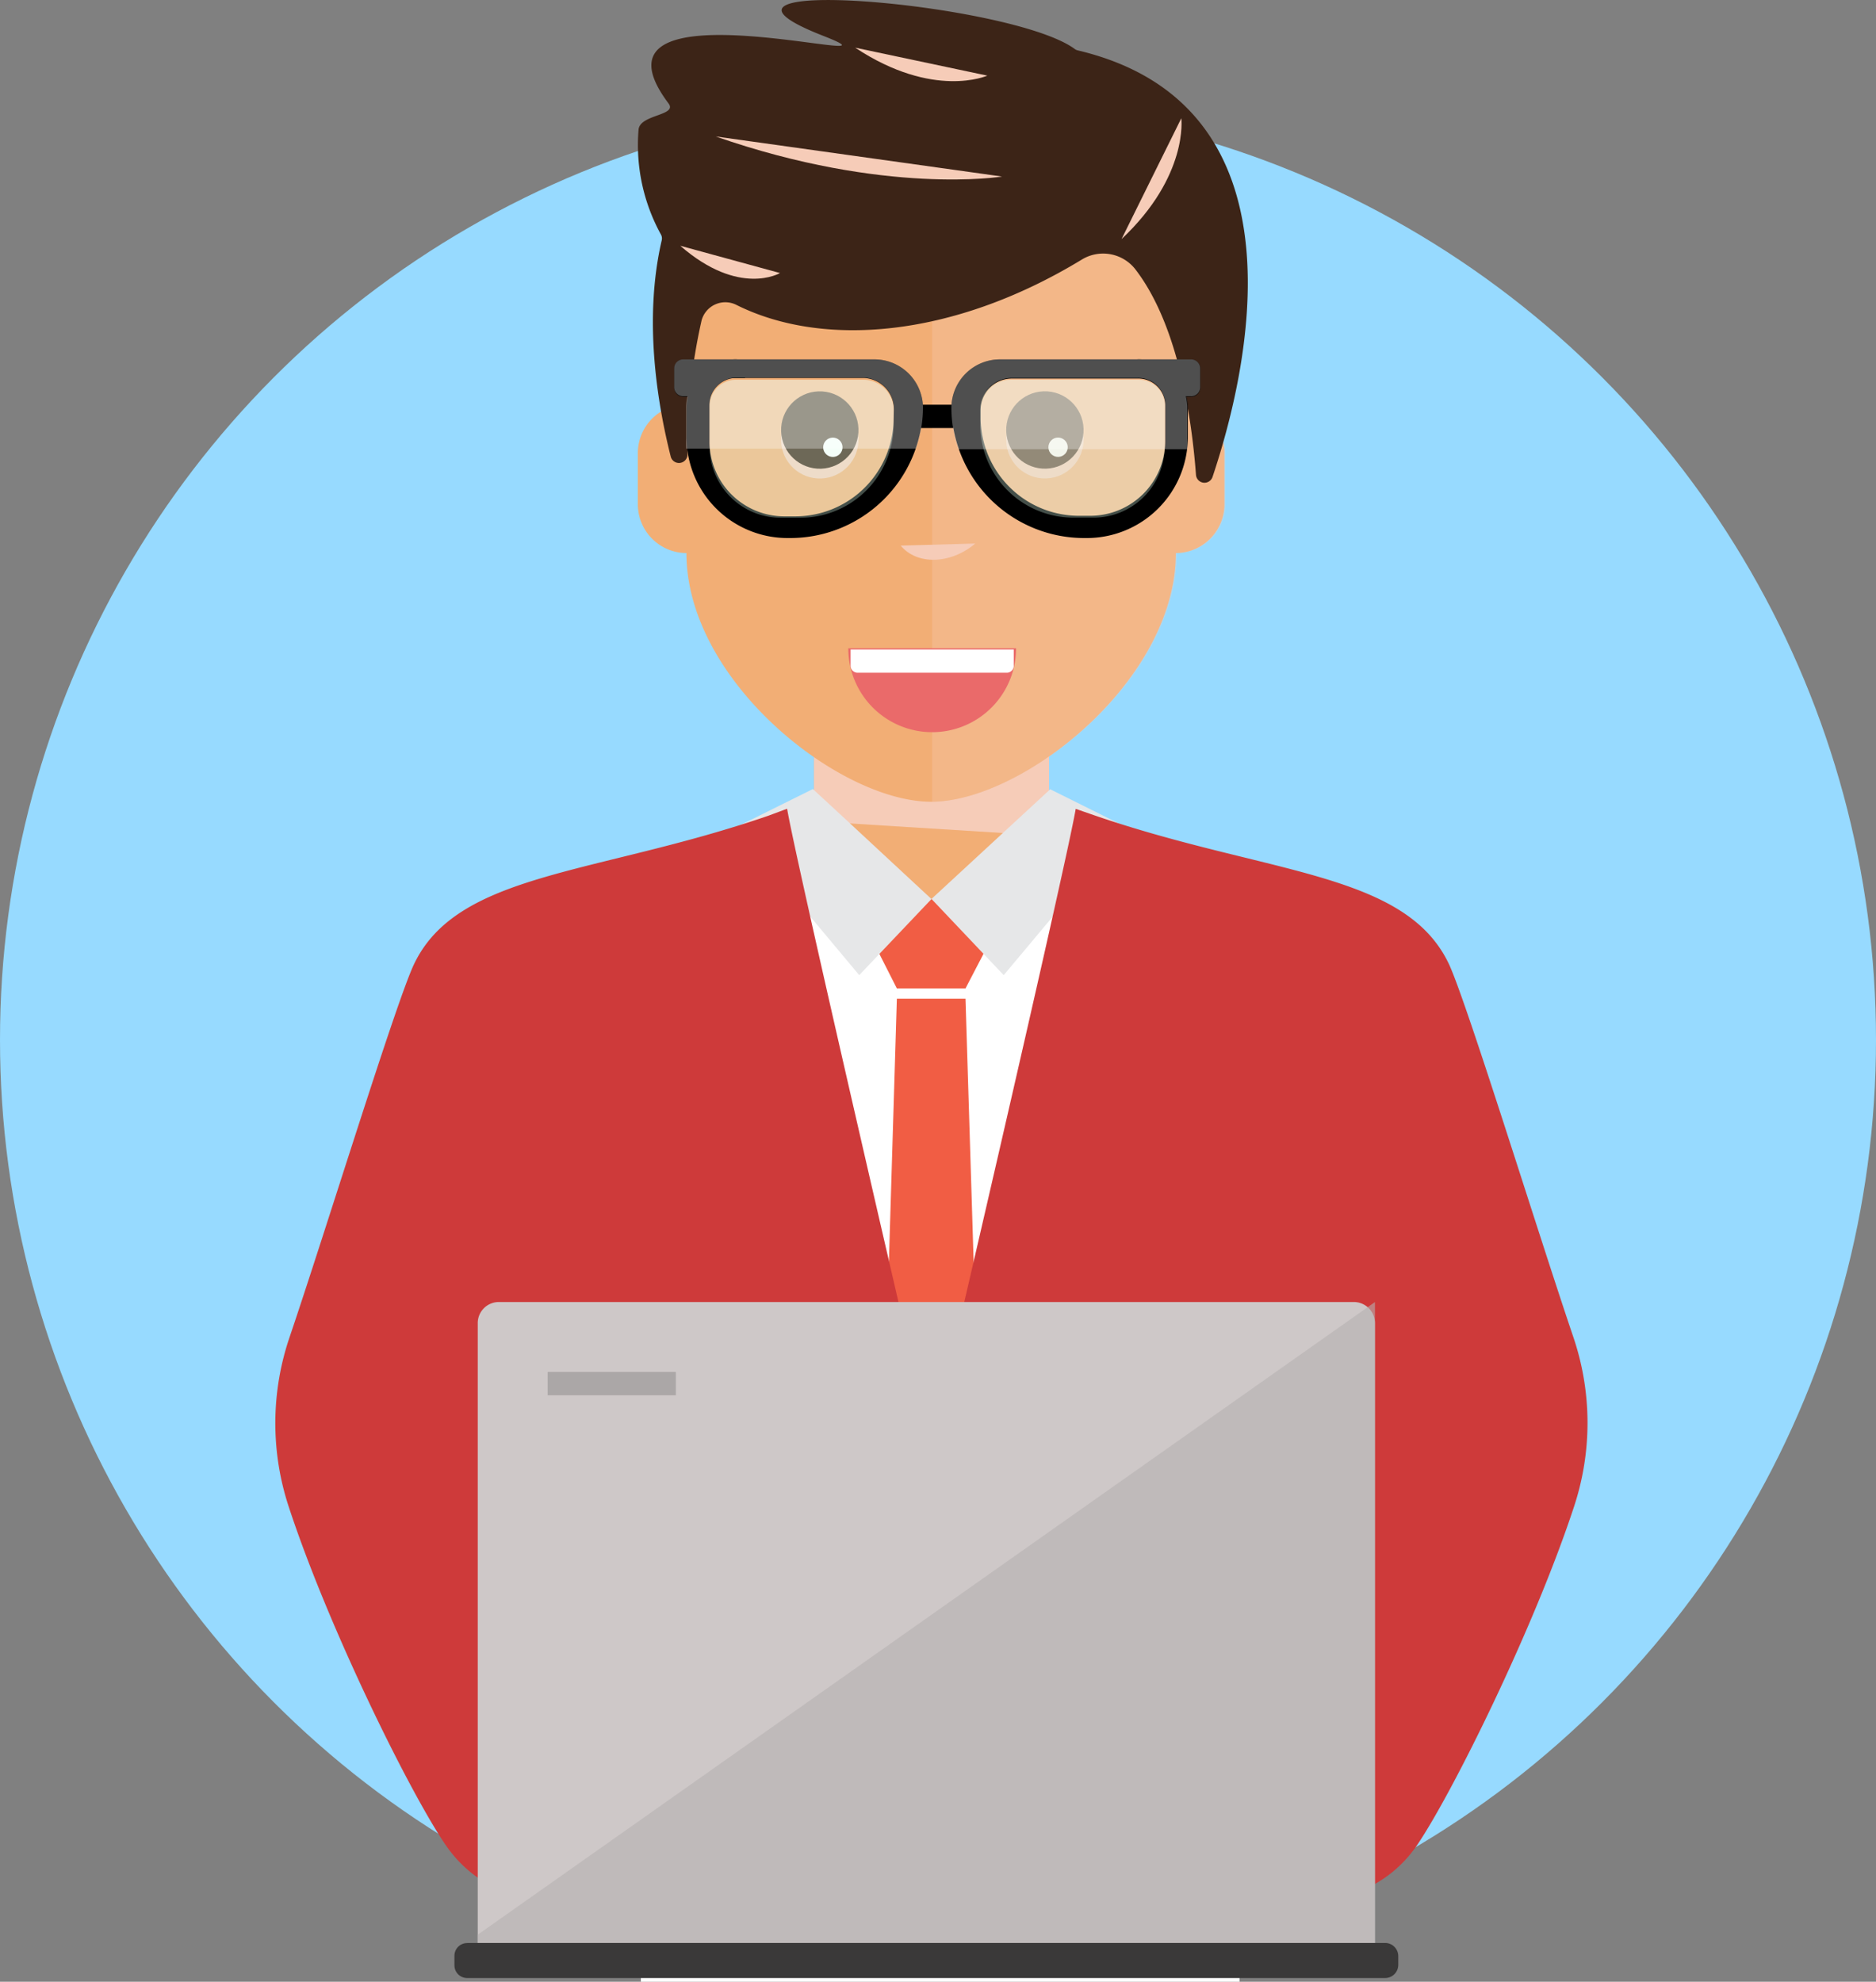 <svg xmlns="http://www.w3.org/2000/svg" viewBox="0 0 161 170.06"><rect x="0" y="0" width="161" height="170.06" fill="#808080" stroke="none"/><defs><style>.cls-1{isolation:isolate;}.cls-2{fill:#97daff;}.cls-3{fill:#f2ae75;}.cls-11,.cls-4{fill:#f6ccb8;}.cls-11,.cls-13,.cls-14,.cls-4,.cls-5{mix-blend-mode:multiply;}.cls-5{fill:#f7cdb9;}.cls-6{fill:#3c2415;}.cls-14,.cls-7{fill:#fff;}.cls-8{fill:#f15d44;}.cls-9{fill:#e6e7e8;}.cls-10{fill:#ce3a3a;}.cls-11{opacity:0.29;}.cls-12{fill:#3c2417;}.cls-13{fill:#dcffeb;}.cls-13,.cls-14{opacity:0.31;}.cls-15{fill:#ea6a6a;}.cls-16{fill:#cec8c8;}.cls-17{fill:#3a3939;}.cls-18{fill:#757575;opacity:0.39;}.cls-19{fill:#b5b0b0;opacity:0.6;}</style></defs><title>Recurso 2</title><g class="cls-1"><g id="Capa_2" data-name="Capa 2"><g id="Capa_1-2" data-name="Capa 1"><circle class="cls-2" cx="80.5" cy="89.23" r="80.5"/><polygon class="cls-3" points="93.17 73.83 90.03 72.39 90.03 61.56 69.86 61.56 69.86 72.39 66.71 73.75 67.55 102.06 69.86 102.06 69.86 106.41 90.03 106.41 90.03 102.06 92.33 102.06 93.17 73.83"/><polygon class="cls-4" points="69.86 61.56 69.86 70.47 90.03 71.73 90.03 61.56 69.86 61.56"/><path class="cls-3" d="M101.94,34.83l.68-8.87c0-11.6-11.09-21-22.68-21s-22.68,9.4-22.68,21l.68,8.86a4.11,4.11,0,0,0-1.72.87,4.18,4.18,0,0,0-1.48,3.2v4.37a4.19,4.19,0,0,0,4.17,4.2c0,11,13.16,21.34,21,21.34s21-10.38,21-21.34a4.2,4.2,0,0,0,4.17-4.2V38.9A4.19,4.19,0,0,0,101.94,34.83Z"/><circle class="cls-5" cx="70.35" cy="37.74" r="3.32" transform="translate(-1.27 2.48) rotate(-2)"/><circle class="cls-6" cx="70.35" cy="36.9" r="3.32" transform="translate(-1.24 2.48) rotate(-2)"/><circle class="cls-7" cx="71.48" cy="38.38" r="0.83" transform="translate(-1.3 2.52) rotate(-2)"/><circle class="cls-5" cx="89.67" cy="37.74" r="3.32" transform="translate(-1.26 3.15) rotate(-2)"/><circle class="cls-6" cx="89.67" cy="36.9" r="3.32" transform="translate(-1.23 3.15) rotate(-2)"/><circle class="cls-7" cx="90.8" cy="38.38" r="0.83" transform="translate(-1.28 3.19) rotate(-2)"/><path class="cls-7" d="M93.45,69.9l-.75,2.81c-1.3,3.71-4.62,9.79-12.51,9.79-8.9,0-12.3-7.73-13.35-11.08l-.4-1.52C50,76.06,55.07,127.41,55.07,127.41L55,170.06h51.38l-.69-42.65S109.85,76.06,93.45,69.9Z"/><polygon class="cls-8" points="84.79 81.11 82.86 84.82 76.97 84.82 75.09 81.11 79.94 77.14 84.79 81.11"/><path class="cls-9" d="M79.94,77.15l-6.2,6.53L63.14,71l6.62-3.29L72.24,70Z"/><polygon class="cls-9" points="90.13 67.73 79.94 77.14 86.14 83.68 96.74 71.02 90.13 67.73"/><polygon class="cls-8" points="82.86 85.7 85.25 162.88 79.94 168.76 74.63 162.88 76.97 85.7 82.86 85.7"/><path class="cls-10" d="M135.1,129.24a22.9,22.9,0,0,0-.07-14.49c-3.09-9.11-9-28.26-10.63-31.91-3.7-8.06-15.6-7.76-30.47-12.87l-1.61-.56h0c-.87,5.11-12.39,54.47-12.39,54.47S68.42,74.51,67.55,69.4h0L65.94,70c-14.87,5.12-26.77,4.82-30.47,12.87-1.65,3.65-7.54,22.8-10.63,31.91a22.91,22.91,0,0,0-.07,14.49c3.41,10.41,10.41,24.56,13.44,29,2.69,4,7.39,5.45,10.79,4.32-.46,2.15-.61,3.75-.13,3.75H79.94v0H111c.49,0,.34-1.6-.13-3.75,3.4,1.12,8.1-.32,10.79-4.32C124.68,153.79,131.69,139.64,135.1,129.24Z"/><path class="cls-4" d="M83.7,46.64c-2.11,1.79-5,1.87-6.4.18"/><path class="cls-11" d="M101.94,34.83l.68-8.87C102.62,14.38,91.57,5,80,5V68.8c7.87-.05,21-10.41,21-21.33a4.2,4.2,0,0,0,4.17-4.2V38.9A4.19,4.19,0,0,0,101.94,34.83Z"/><path class="cls-12" d="M54.8,11.14c.09-1.34,3.38-1.2,2.57-2.27C49-2.27,79.51,6.54,70.61,3.06,57-2.27,86.79.19,92.23,4.2a.69.69,0,0,0,.25.12C112.65,9.08,107,32.16,104.06,40.93a.73.73,0,0,1-1.42-.19c-.35-4.69-1.5-12.89-5.25-17.69a3.51,3.51,0,0,0-4.59-.75c-11.16,6.77-22.28,7.52-29.59,3.87a2.11,2.11,0,0,0-3,1.33A49.18,49.18,0,0,0,59,39a.73.73,0,0,1-1.44.17c-1.18-4.68-2.33-11.85-.77-18.55a.7.7,0,0,0-.07-.5A15.93,15.93,0,0,1,54.8,11.14Z"/><path class="cls-4" d="M101.38,10.15s.64,4.94-5.13,10.37"/><path class="cls-4" d="M66.94,23.43s-3.49,2.08-8.56-2.34"/><path class="cls-4" d="M86,15.15s-10,1.64-24.58-3.44"/><path class="cls-4" d="M84.73,6.49s-4.6,2.06-11.34-2.4"/><rect x="78" y="34.73" width="5" height="2"/><path d="M75,30.84H63.19A4.22,4.22,0,0,0,58.92,35v2.61a8.67,8.67,0,0,0,8.78,8.56h0A11.4,11.4,0,0,0,79.21,35h0A4.17,4.17,0,0,0,75,30.84ZM76.69,36a8.44,8.44,0,0,1-8.52,8.31H67.4a6.43,6.43,0,0,1-6.51-6.34V34.71a2.31,2.31,0,0,1,2.34-2.28H74a2.68,2.68,0,0,1,2.71,2.64Z"/><path class="cls-13" d="M63.09,32.59H74.15a2.54,2.54,0,0,1,2.54,2.54v1.3a8,8,0,0,1-8,8H67a6.1,6.1,0,0,1-6.1-6.1V34.78a2.19,2.19,0,0,1,2.19-2.19Z"/><path d="M60.26,32.43h3.68V31.6a.77.77,0,0,0-.78-.76H58.64a.77.77,0,0,0-.78.76v1.68a.77.77,0,0,0,.78.76h1.62Z"/><path class="cls-14" d="M58.64,34H59a4.06,4.06,0,0,0-.12,1v2.61a8.44,8.44,0,0,0,0,.89H78.61a10.86,10.86,0,0,0,.6-3.55h0A4.17,4.17,0,0,0,75,30.84H58.64a.77.77,0,0,0-.78.76v1.68A.77.77,0,0,0,58.64,34Zm2.26.68a2.31,2.31,0,0,1,2.34-2.28H74a2.68,2.68,0,0,1,2.71,2.64v.16A2.68,2.68,0,0,0,74,32.59H63.24a2.31,2.31,0,0,0-2.34,2.28Z"/><path d="M81.65,35h0A11.4,11.4,0,0,0,93.16,46.17h0a8.67,8.67,0,0,0,8.78-8.56V35a4.22,4.22,0,0,0-4.27-4.16H85.87A4.17,4.17,0,0,0,81.65,35Zm2.51.12a2.68,2.68,0,0,1,2.71-2.64H97.62A2.31,2.31,0,0,1,100,34.71v3.21a6.43,6.43,0,0,1-6.51,6.34h-.77A8.44,8.44,0,0,1,84.16,36Z"/><path class="cls-13" d="M90.26,32.59H92a8,8,0,0,1,8,8v1.3a2.54,2.54,0,0,1-2.54,2.54H86.36a2.19,2.19,0,0,1-2.19-2.19V38.69a6.1,6.1,0,0,1,6.1-6.1Z" transform="translate(184.12 77.01) rotate(180)"/><path d="M100.6,32.43H96.92V31.6a.77.77,0,0,1,.78-.76h4.53a.77.77,0,0,1,.78.76v1.68a.77.77,0,0,1-.78.76H100.6Z"/><path class="cls-14" d="M103,33.27V31.6a.77.77,0,0,0-.78-.76H85.87A4.17,4.17,0,0,0,81.65,35h0a10.86,10.86,0,0,0,.6,3.55h19.64a8.44,8.44,0,0,0,0-.89V35a4.06,4.06,0,0,0-.12-1h.4A.77.77,0,0,0,103,33.27Zm-3,1.6a2.31,2.31,0,0,0-2.34-2.28H86.87a2.68,2.68,0,0,0-2.71,2.64v-.16a2.68,2.68,0,0,1,2.71-2.64H97.62A2.31,2.31,0,0,1,100,34.71Z"/><path class="cls-15" d="M87.2,55.63a7.2,7.2,0,1,1-14.4,0"/><path class="cls-7" d="M73,55.73H87a0,0,0,0,1,0,0v1.4a.6.6,0,0,1-.6.6H73.6a.6.6,0,0,1-.6-.6v-1.4A0,0,0,0,1,73,55.73Z"/><path class="cls-16" d="M42.81,111.73h73.38a1.81,1.81,0,0,1,1.81,1.81v53.19a0,0,0,0,1,0,0H41a0,0,0,0,1,0,0V113.55A1.81,1.81,0,0,1,42.81,111.73Z"/><path class="cls-17" d="M40.09,166.73h78.78a1.13,1.13,0,0,1,1.13,1.13v.75a1.13,1.13,0,0,1-1.12,1.13H40.09A1.09,1.09,0,0,1,39,168.64v-.81a1.09,1.09,0,0,1,1.09-1.09Z"/><rect class="cls-18" x="47" y="117.73" width="11" height="2"/><polygon class="cls-19" points="41 166.02 41 166.73 118 166.73 118 111.73 41 166.02"/></g></g></g></svg>